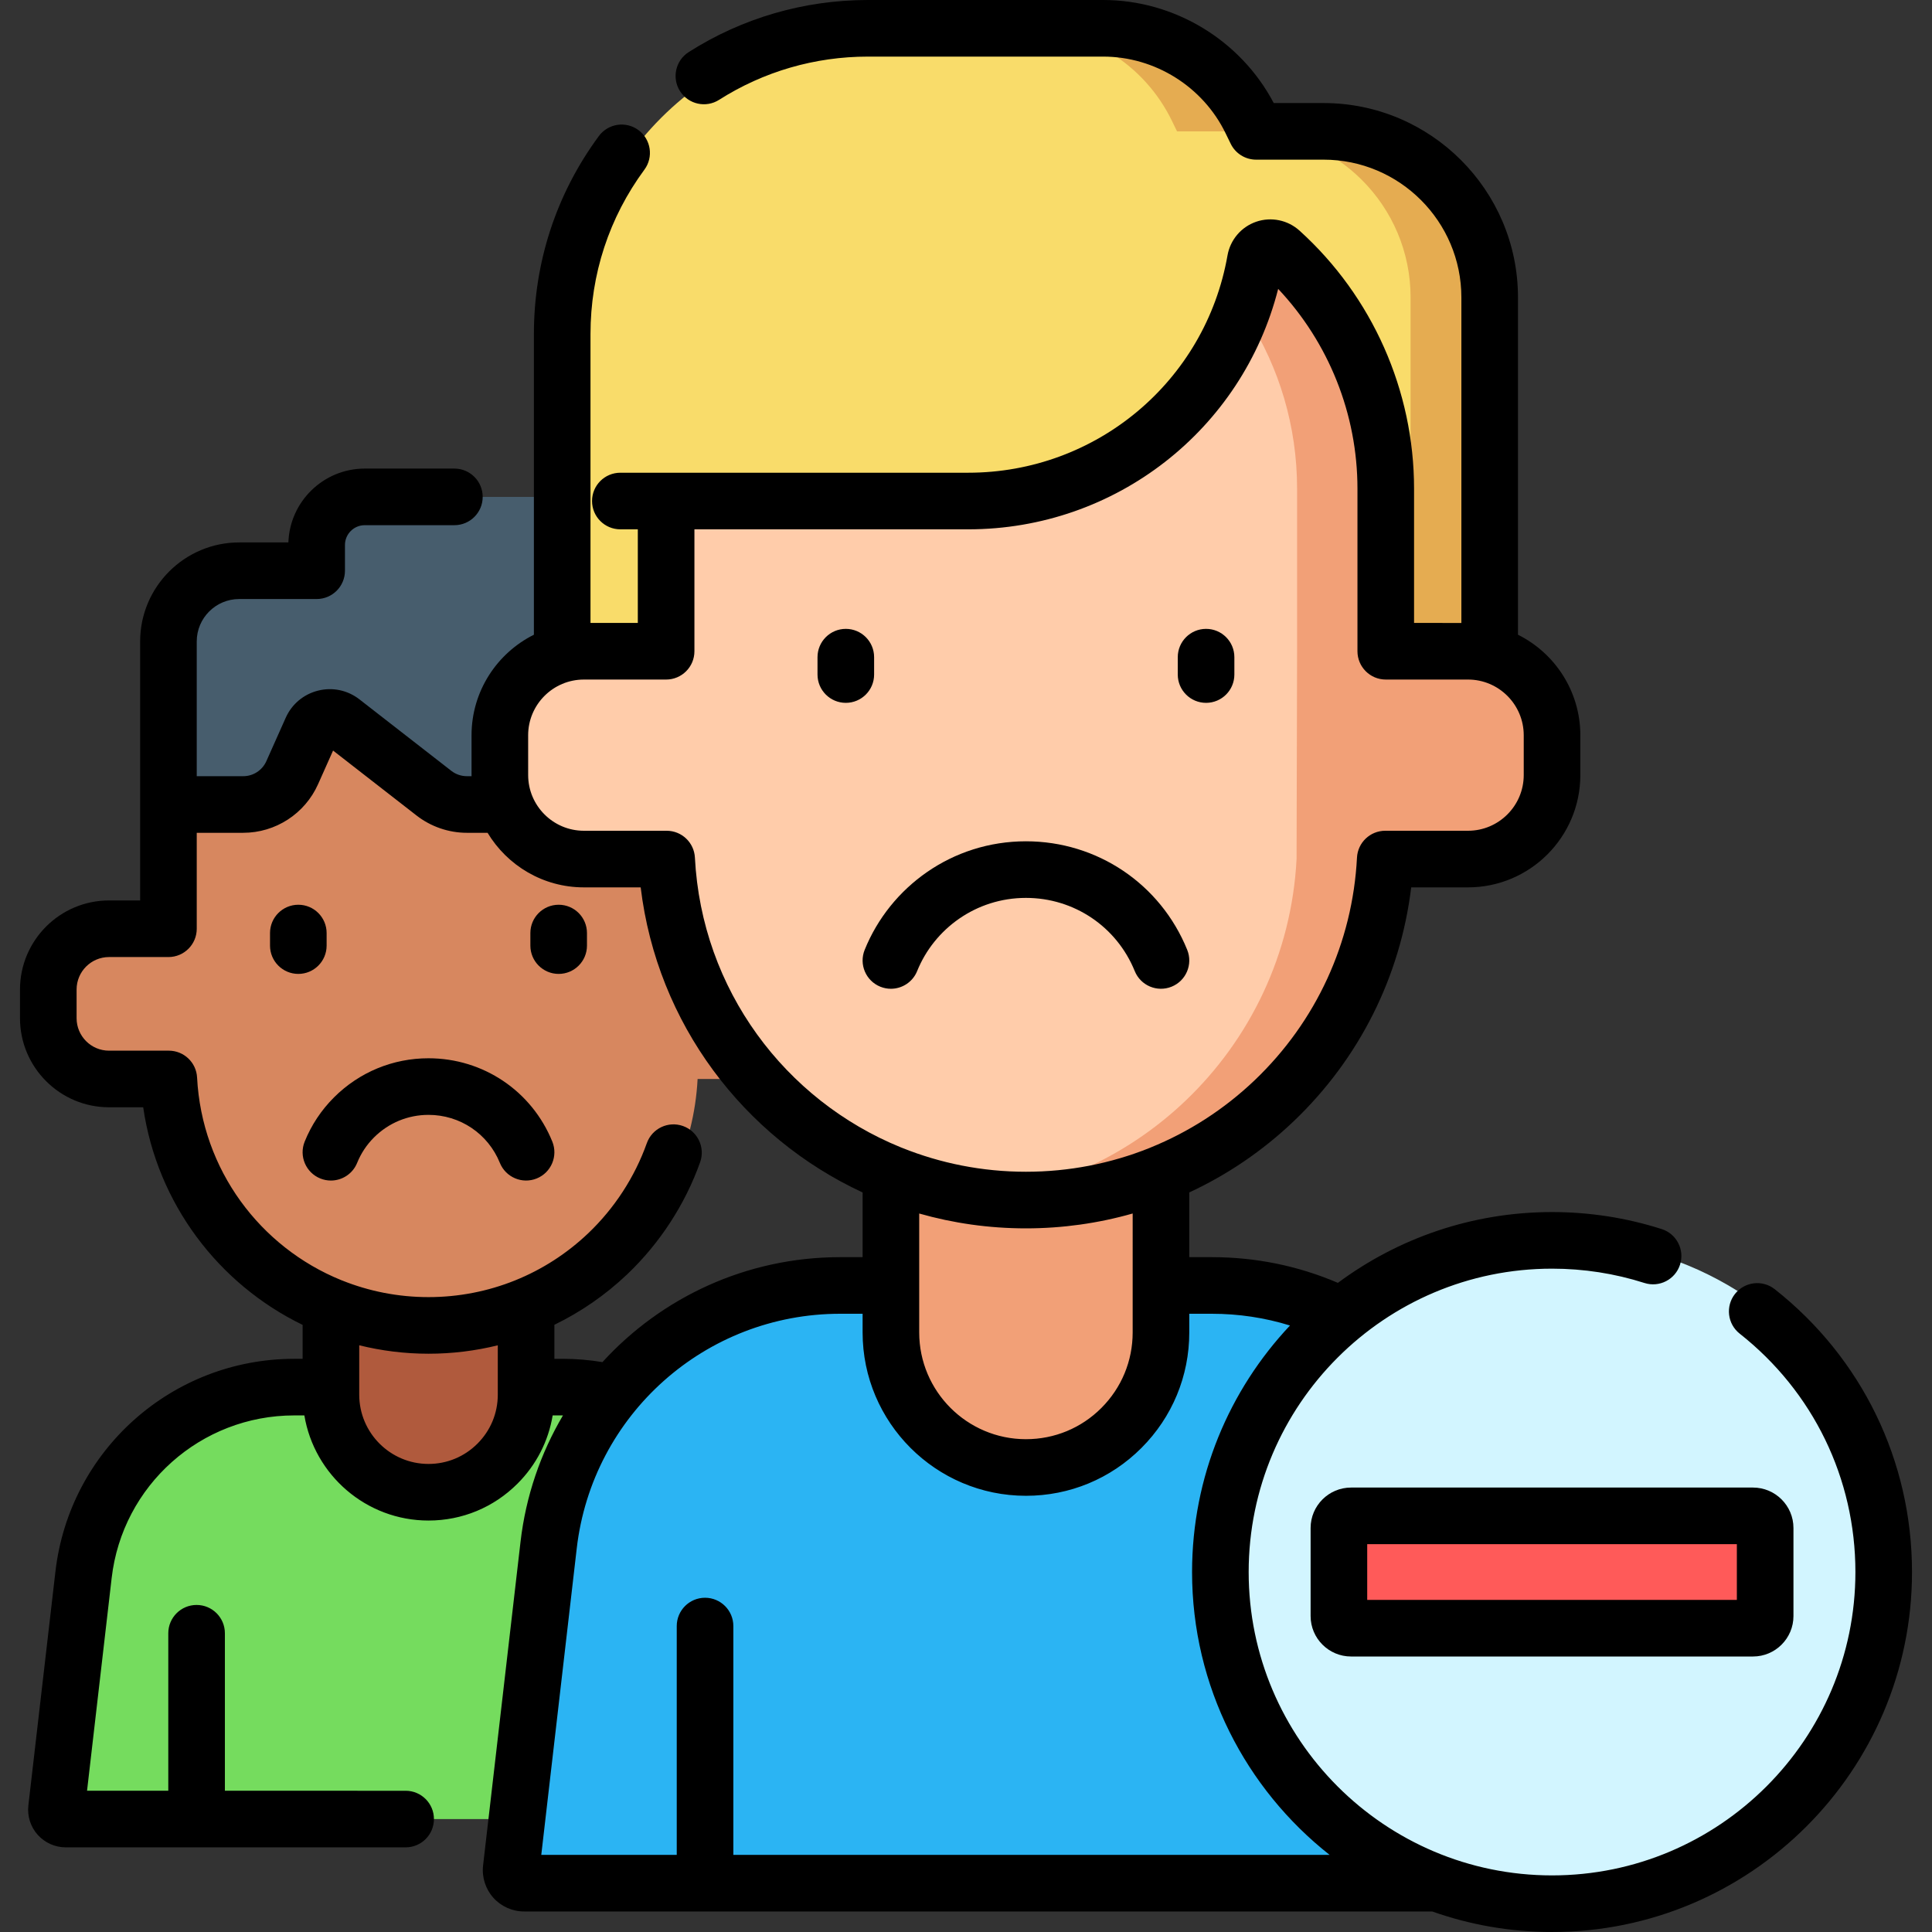 <?xml version="1.0" encoding="iso-8859-1"?>
<!-- Generator: Adobe Illustrator 19.0.0, SVG Export Plug-In . SVG Version: 6.00 Build 0)  -->
<svg xmlns="http://www.w3.org/2000/svg" xmlns:xlink="http://www.w3.org/1999/xlink" version="1.1" id="Capa_1" x="0px" y="0px" viewBox="0 0 512 512" style="enable-background:new 0 0 512 512;" xml:space="preserve" width="512" height="512">
<rect x="0" y="0" width="512" height="512" fill="#333333" stroke="none"/>
<g>
	<g>
		<path style="fill:#75DC5E;" d="M212.176,482.071H19.937c-1.483,0-2.634-1.292-2.464-2.765l7.163-61.959    c3.278-28.357,27.289-49.748,55.84-49.748h71.161c28.551,0,52.562,21.391,55.84,49.748l7.163,61.959    C214.81,480.779,213.659,482.071,212.176,482.071z"/>
		<path style="fill:#2AAD52;" d="M207.477,417.347c-3.278-28.357-27.289-49.748-55.84-49.748h-19.92    c28.551,0,52.562,21.391,55.84,49.748l7.483,64.724h17.136c1.483,0,2.634-1.292,2.464-2.765L207.477,417.347z"/>
		<path style="fill:#B05A3D;" d="M90.195,324.471v45.128c0,14.283,11.579,25.861,25.861,25.861h0    c14.283,0,25.861-11.579,25.861-25.861v-45.128H90.195z"/>
		<g>
			<path style="fill:#D7875F;" d="M200.719,246.133h-15.748v-37.972c0-27.496-22.29-49.786-49.786-49.786H96.929     c-27.496,0-49.786,22.29-49.786,49.786v37.972H31.394c-8.89,0-16.097,7.207-16.097,16.097v7.613     c0,8.89,7.207,16.097,16.097,16.097h15.848c1.878,36.385,31.969,65.307,68.815,65.307c18.423,0,35.154-7.227,47.518-19.007     c12.365-11.78,20.351-28.113,21.296-46.299h15.848c8.89,0,16.096-7.207,16.096-16.096v-7.613     C216.816,253.34,209.609,246.133,200.719,246.133z"/>
			<path style="fill:#475D6D;" d="M47.143,213.202h19.814c5.606,0,10.687-3.296,12.972-8.415l5.141-11.515     c1.398-3.132,5.362-4.122,8.069-2.017l24.37,18.955c2.494,1.939,5.563,2.992,8.722,2.992h58.741v-42.793     c0-21.387-17.338-38.725-38.725-38.725h-47.08c-7.039,0-12.745,5.706-12.745,12.745v6.819H65.887     c-10.352,0-18.744,8.392-18.744,18.744V213.202z"/>
		</g>
	</g>
	<g>
		<path style="fill:#F9DC6A;" d="M151.488,88.51v110.504h245.795V78.835c0-24.314-19.71-44.024-44.024-44.024h-17.873l-1.353-2.786    C326.749,17.024,311.538,7.5,294.862,7.5h-62.364C187.757,7.5,151.488,43.769,151.488,88.51z"/>
		<path style="fill:#E5AC51;" d="M353.259,34.811h-17.873l-1.353-2.786C326.749,17.023,311.538,7.5,294.862,7.5h-23.461    c16.676,0,31.887,9.523,39.171,24.524l1.353,2.786h17.873c24.314,0,44.024,19.71,44.024,44.024v120.18h23.461V78.835    C397.283,54.521,377.573,34.811,353.259,34.811z"/>
		<path style="fill:#2BB4F3;" d="M407.389,499.059H141.383c-2.052,0-3.645-1.788-3.409-3.826l9.912-85.734    c4.535-39.238,37.761-68.838,77.267-68.838h98.467c39.506,0,72.732,29.6,77.267,68.838l9.912,85.734    C411.034,497.271,409.44,499.059,407.389,499.059z"/>
		<path style="fill:#F2A077;" d="M238.601,280.984v72.131c0,19.764,16.022,35.785,35.785,35.785h0    c19.764,0,35.785-16.022,35.785-35.785v-72.131H238.601z"/>
		<path style="fill:#FFCCAA;" d="M413.806,194.858v10.536c0,12.299-9.97,22.269-22.269,22.269h-21.933    c-1.303,25.168-12.353,47.773-29.464,64.075c-17.111,16.292-40.262,26.292-65.755,26.292c-50.987,0-92.625-40.01-95.219-90.367    h-21.933c-12.299,0-22.269-9.97-22.269-22.269v-10.536c0-12.299,9.97-22.269,22.269-22.269h21.796v-39.81h80.052    c38.083,0,69.729-27.533,76.106-63.786c0.554-3.147,4.307-4.446,6.676-2.303c17.124,15.489,27.878,37.887,27.878,62.801v43.098    h21.796C403.836,172.589,413.806,182.559,413.806,194.858z"/>
		<path style="fill:#F2A077;" d="M391.538,172.589h-21.796v-43.098c0-24.914-10.755-47.312-27.878-62.801    c-2.37-2.143-6.123-0.844-6.676,2.303c-0.942,5.354-2.448,10.511-4.431,15.424c8.224,13.051,12.986,28.505,12.986,45.074v43.098    l-0.137,55.073c-1.303,25.168-12.353,47.772-29.464,64.075c-14.151,13.473-32.434,22.636-52.755,25.406    c4.251,0.579,8.589,0.885,12.999,0.885c25.493,0,48.644-10,65.755-26.292c17.111-16.302,28.161-38.907,29.464-64.075h21.932    c12.299,0,22.269-9.97,22.269-22.269v-10.536C413.806,182.559,403.836,172.589,391.538,172.589z"/>
		<circle style="fill:#D2F5FF;" cx="413.806" cy="416.604" r="87.896"/>
		<path style="fill:#FF5A59;" d="M467.068,401.719H360.545c-1.777,0-3.218,1.441-3.218,3.218v23.334    c0,1.778,1.441,3.218,3.218,3.218h106.523c1.777,0,3.218-1.441,3.218-3.218v-23.334    C470.286,403.16,468.845,401.719,467.068,401.719z"/>
	</g>
	<g>
		<path d="M113.556,280.452c-9.447,0-18.339,3.68-25.044,10.37c-3.382,3.381-5.997,7.327-7.772,11.726    c-1.55,3.841,0.307,8.212,4.148,9.762c0.92,0.371,1.87,0.547,2.805,0.547c2.968,0,5.778-1.774,6.958-4.695    c1.017-2.52,2.521-4.786,4.462-6.728c3.867-3.858,8.997-5.982,14.444-5.982c8.354,0,15.776,4.994,18.911,12.722    c1.558,3.839,5.933,5.688,9.769,4.131c3.839-1.557,5.688-5.931,4.131-9.769C140.925,289.12,128.046,280.452,113.556,280.452z"/>
		<path d="M86.558,250.596v-3.329c0-4.142-3.358-7.5-7.5-7.5s-7.5,3.358-7.5,7.5v3.329c0,4.142,3.358,7.5,7.5,7.5    S86.558,254.738,86.558,250.596z"/>
		<path d="M148.054,239.767c-4.142,0-7.5,3.358-7.5,7.5v3.329c0,4.142,3.358,7.5,7.5,7.5s7.5-3.358,7.5-7.5v-3.329    C155.554,243.125,152.196,239.767,148.054,239.767z"/>
		<path d="M233.293,261.487c0.92,0.371,1.87,0.547,2.804,0.547c2.968,0,5.778-1.774,6.958-4.695    c4.51-11.176,15.592-19.387,28.83-19.387c12.736,0,24.055,7.615,28.835,19.399c1.557,3.838,5.929,5.689,9.77,4.13    c3.838-1.557,5.688-5.931,4.131-9.769c-7.088-17.472-23.862-28.761-42.735-28.761c-19.574,0-36.017,12.113-42.74,28.773    C227.595,255.566,229.452,259.937,233.293,261.487z"/>
		<path d="M224.149,186.262c4.142,0,7.5-3.358,7.5-7.5v-4.606c0-4.142-3.358-7.5-7.5-7.5s-7.5,3.358-7.5,7.5v4.606    C216.649,182.904,220.007,186.262,224.149,186.262z"/>
		<path d="M319.62,186.262c4.143,0,7.5-3.358,7.5-7.5v-4.606c0-4.142-3.357-7.5-7.5-7.5s-7.5,3.358-7.5,7.5v4.606    C312.12,182.904,315.478,186.262,319.62,186.262z"/>
		<path d="M470.325,341.652c-3.254-2.564-7.969-2.007-10.533,1.246c-2.564,3.252-2.007,7.968,1.246,10.533    c19.486,15.365,30.663,38.39,30.663,63.173c0,44.331-36.065,80.396-80.396,80.396c-44.33,0-80.396-36.065-80.396-80.396    s36.065-80.396,80.396-80.396c8.367,0,16.608,1.278,24.496,3.797c3.941,1.259,8.165-0.916,9.427-4.861    c1.261-3.946-0.916-8.167-4.862-9.427c-9.364-2.992-19.143-4.509-29.061-4.509c-21.24,0-40.878,6.98-56.748,18.763    c-10.571-4.521-21.796-6.811-33.438-6.811h-5.95V316.01c10.07-4.674,19.408-11,27.645-18.843    c17.397-16.576,28.309-38.377,31.168-62.005h15.055c16.414,0,29.769-13.354,29.769-29.769v-10.536    c0-11.658-6.74-21.767-16.525-26.65V78.83c0-28.408-23.112-51.52-51.521-51.52h-13.207C328.803,10.667,311.24,0,292.358,0h-62.359    c-16.89,0-33.312,4.773-47.489,13.804c-3.494,2.225-4.522,6.861-2.296,10.355c2.225,3.494,6.862,4.522,10.355,2.296    C202.334,18.961,215.969,15,229.999,15h62.359c13.713,0,26.439,7.966,32.429,20.305l1.359,2.79    c1.256,2.579,3.874,4.215,6.742,4.215h17.87c20.138,0,36.521,16.383,36.521,36.52v86.259H374.74v-35.598    c0-26-11.061-50.917-30.348-68.364c-3.117-2.819-7.516-3.726-11.48-2.365c-3.967,1.363-6.884,4.786-7.612,8.931    c-5.87,33.367-34.771,57.585-68.72,57.585h-80.052h-12.132c-4.142,0-7.5,3.358-7.5,7.5s3.358,7.5,7.5,7.5h4.632v24.81h-12.54    V88.51c0-15.811,4.94-30.87,14.287-43.55c2.458-3.334,1.747-8.029-1.587-10.487c-3.334-2.458-8.029-1.748-10.487,1.587    c-11.261,15.276-17.213,33.414-17.213,52.45v79.698c-9.785,4.883-16.525,14.991-16.525,26.649v10.536    c0,0.103,0.007,0.204,0.008,0.307h-1.243c-1.486,0-2.947-0.5-4.115-1.41l-24.381-18.969c-3.123-2.42-7.113-3.257-10.944-2.298    c-3.831,0.96-6.954,3.578-8.569,7.19l-5.137,11.514c-1.08,2.413-3.483,3.972-6.124,3.972h-12.32v-35.71    c0-6.198,5.047-11.24,11.25-11.24h20.53c4.142,0,7.5-3.358,7.5-7.5v-6.82c0-2.895,2.355-5.25,5.25-5.25h23.75    c4.142,0,7.5-3.358,7.5-7.5s-3.358-7.5-7.5-7.5h-23.75c-10.938,0-19.879,8.718-20.239,19.57H63.389    c-14.474,0-26.25,11.771-26.25,26.24v38.17v5.04v25.43h-8.25c-13.007,0-23.59,10.587-23.59,23.6v7.61    c0,13.013,10.583,23.6,23.59,23.6h9.058c3.712,25.562,19.989,46.865,42.252,57.67v8.99h-2.22    c-32.375,0-59.584,24.243-63.291,56.388l-7.17,61.961c-0.327,2.822,0.57,5.658,2.46,7.779c1.893,2.124,4.612,3.342,7.46,3.342    h90.06c4.142,0,7.5-3.358,7.5-7.5s-3.358-7.5-7.5-7.5H59.598v-41.74c0-4.142-3.358-7.5-7.5-7.5s-7.5,3.358-7.5,7.5v41.74H23.067    l6.522-56.361c2.833-24.576,23.637-43.109,48.39-43.109h2.681c2.631,15.786,16.378,27.86,32.899,27.86    c8.903,0,17.278-3.472,23.583-9.776c4.986-4.986,8.192-11.27,9.318-18.083h2.678c0.016,0,0.033,0.001,0.049,0.001    c-5.902,9.998-9.841,21.34-11.249,33.536l-9.922,85.752c-0.349,3.095,0.641,6.202,2.715,8.523    c2.071,2.318,5.041,3.647,8.147,3.647h240.674c9.938,3.518,20.624,5.44,31.752,5.44c52.602,0,95.396-42.794,95.396-95.396    C506.701,387.198,493.442,359.879,470.325,341.652z M300.169,353.11c0,7.552-2.943,14.659-8.288,20.011    c-5.33,5.339-12.431,8.279-19.992,8.279c-15.599,0-28.29-12.691-28.29-28.29v-31.517c8.995,2.564,18.486,3.935,28.286,3.935    c9.682,0,19.184-1.348,28.284-3.94V353.11z M139.964,194.857c0-8.144,6.625-14.769,14.769-14.769h21.796    c4.142,0,7.5-3.358,7.5-7.5v-32.31h72.552c39.087,0,72.668-26.434,82.147-63.718c13.421,14.253,21.013,33.22,21.013,52.93v43.098    c0,4.142,3.357,7.5,7.5,7.5h21.796c8.144,0,14.769,6.625,14.769,14.769v10.536c0,8.144-6.625,14.769-14.769,14.769h-21.932    c-3.991,0-7.283,3.126-7.49,7.112c-1.164,22.499-10.806,43.463-27.146,59.031c-8.107,7.719-17.465,13.717-27.589,17.817    c-0.093,0.037-0.185,0.077-0.276,0.118c-10.285,4.124-21.357,6.288-32.717,6.288c-11.58,0-22.651-2.247-32.798-6.326    c-0.12-0.052-0.245-0.097-0.368-0.143c-30.66-12.487-52.761-41.794-54.563-76.784c-0.206-3.987-3.498-7.114-7.49-7.114h-21.933    c-8.144,0-14.769-6.625-14.769-14.769V194.857z M131.919,369.6c0,4.897-1.912,9.505-5.383,12.977    c-3.472,3.472-8.08,5.383-12.977,5.383c-10.124,0-18.36-8.236-18.36-18.36v-13.085c5.888,1.451,12.035,2.235,18.36,2.235    c6.257,0,12.413-0.761,18.36-2.227V369.6z M149.139,360.1h-2.22v-9.018c7.019-3.412,13.546-7.901,19.335-13.414    c8.632-8.23,15.303-18.494,19.29-29.68c1.39-3.902-0.646-8.192-4.547-9.583c-3.899-1.389-8.191,0.645-9.583,4.547    c-3.203,8.989-8.567,17.24-15.507,23.857c-5.696,5.424-12.273,9.635-19.388,12.503c-0.013,0.006-0.027,0.011-0.04,0.017    c-7.204,2.898-14.96,4.42-22.919,4.42c-8.089,0-15.823-1.569-22.912-4.417c-0.077-0.033-0.158-0.059-0.236-0.09    c-21.45-8.72-36.918-29.217-38.182-53.691c-0.206-3.986-3.499-7.113-7.49-7.113h-15.85c-4.736,0-8.59-3.858-8.59-8.6v-7.61    c0-4.742,3.854-8.6,8.59-8.6h15.75c4.142,0,7.5-3.358,7.5-7.5V220.7h12.32c8.547,0,16.325-5.043,19.819-12.854l3.989-8.939    l22.133,17.22c3.786,2.949,8.52,4.574,13.329,4.574h5.483c5.212,8.657,14.7,14.461,25.52,14.461h15.054    c4.357,36.119,27.297,66.233,58.813,80.851v17.147h-5.95c-24.803,0-47.329,10.647-62.999,27.814    C156.188,360.398,152.669,360.1,149.139,360.1z M194.345,491.56v-60.638c0-4.142-3.358-7.5-7.5-7.5s-7.5,3.358-7.5,7.5v60.638    h-35.901l9.396-81.2c4.094-35.46,34.105-62.2,69.81-62.2h5.95v4.95c0,23.87,19.42,43.29,43.29,43.29    c11.573,0,22.442-4.503,30.606-12.681c8.173-8.184,12.674-19.055,12.674-30.609v-4.95h5.95c7.133,0,14.072,1.048,20.741,3.111    c-16.081,17.083-25.951,40.076-25.951,65.333c0,30.372,14.268,57.473,36.451,74.956H194.345z"/>
		<path d="M347.325,404.937v23.334c0,5.91,4.809,10.718,10.719,10.718h106.522c5.91,0,10.719-4.808,10.719-10.718v-23.334    c0-5.91-4.809-10.718-10.719-10.718H358.044C352.134,394.219,347.325,399.027,347.325,404.937z M362.325,409.219h97.96v14.771    h-97.96V409.219z"/>
	</g>
</g>















</svg>
